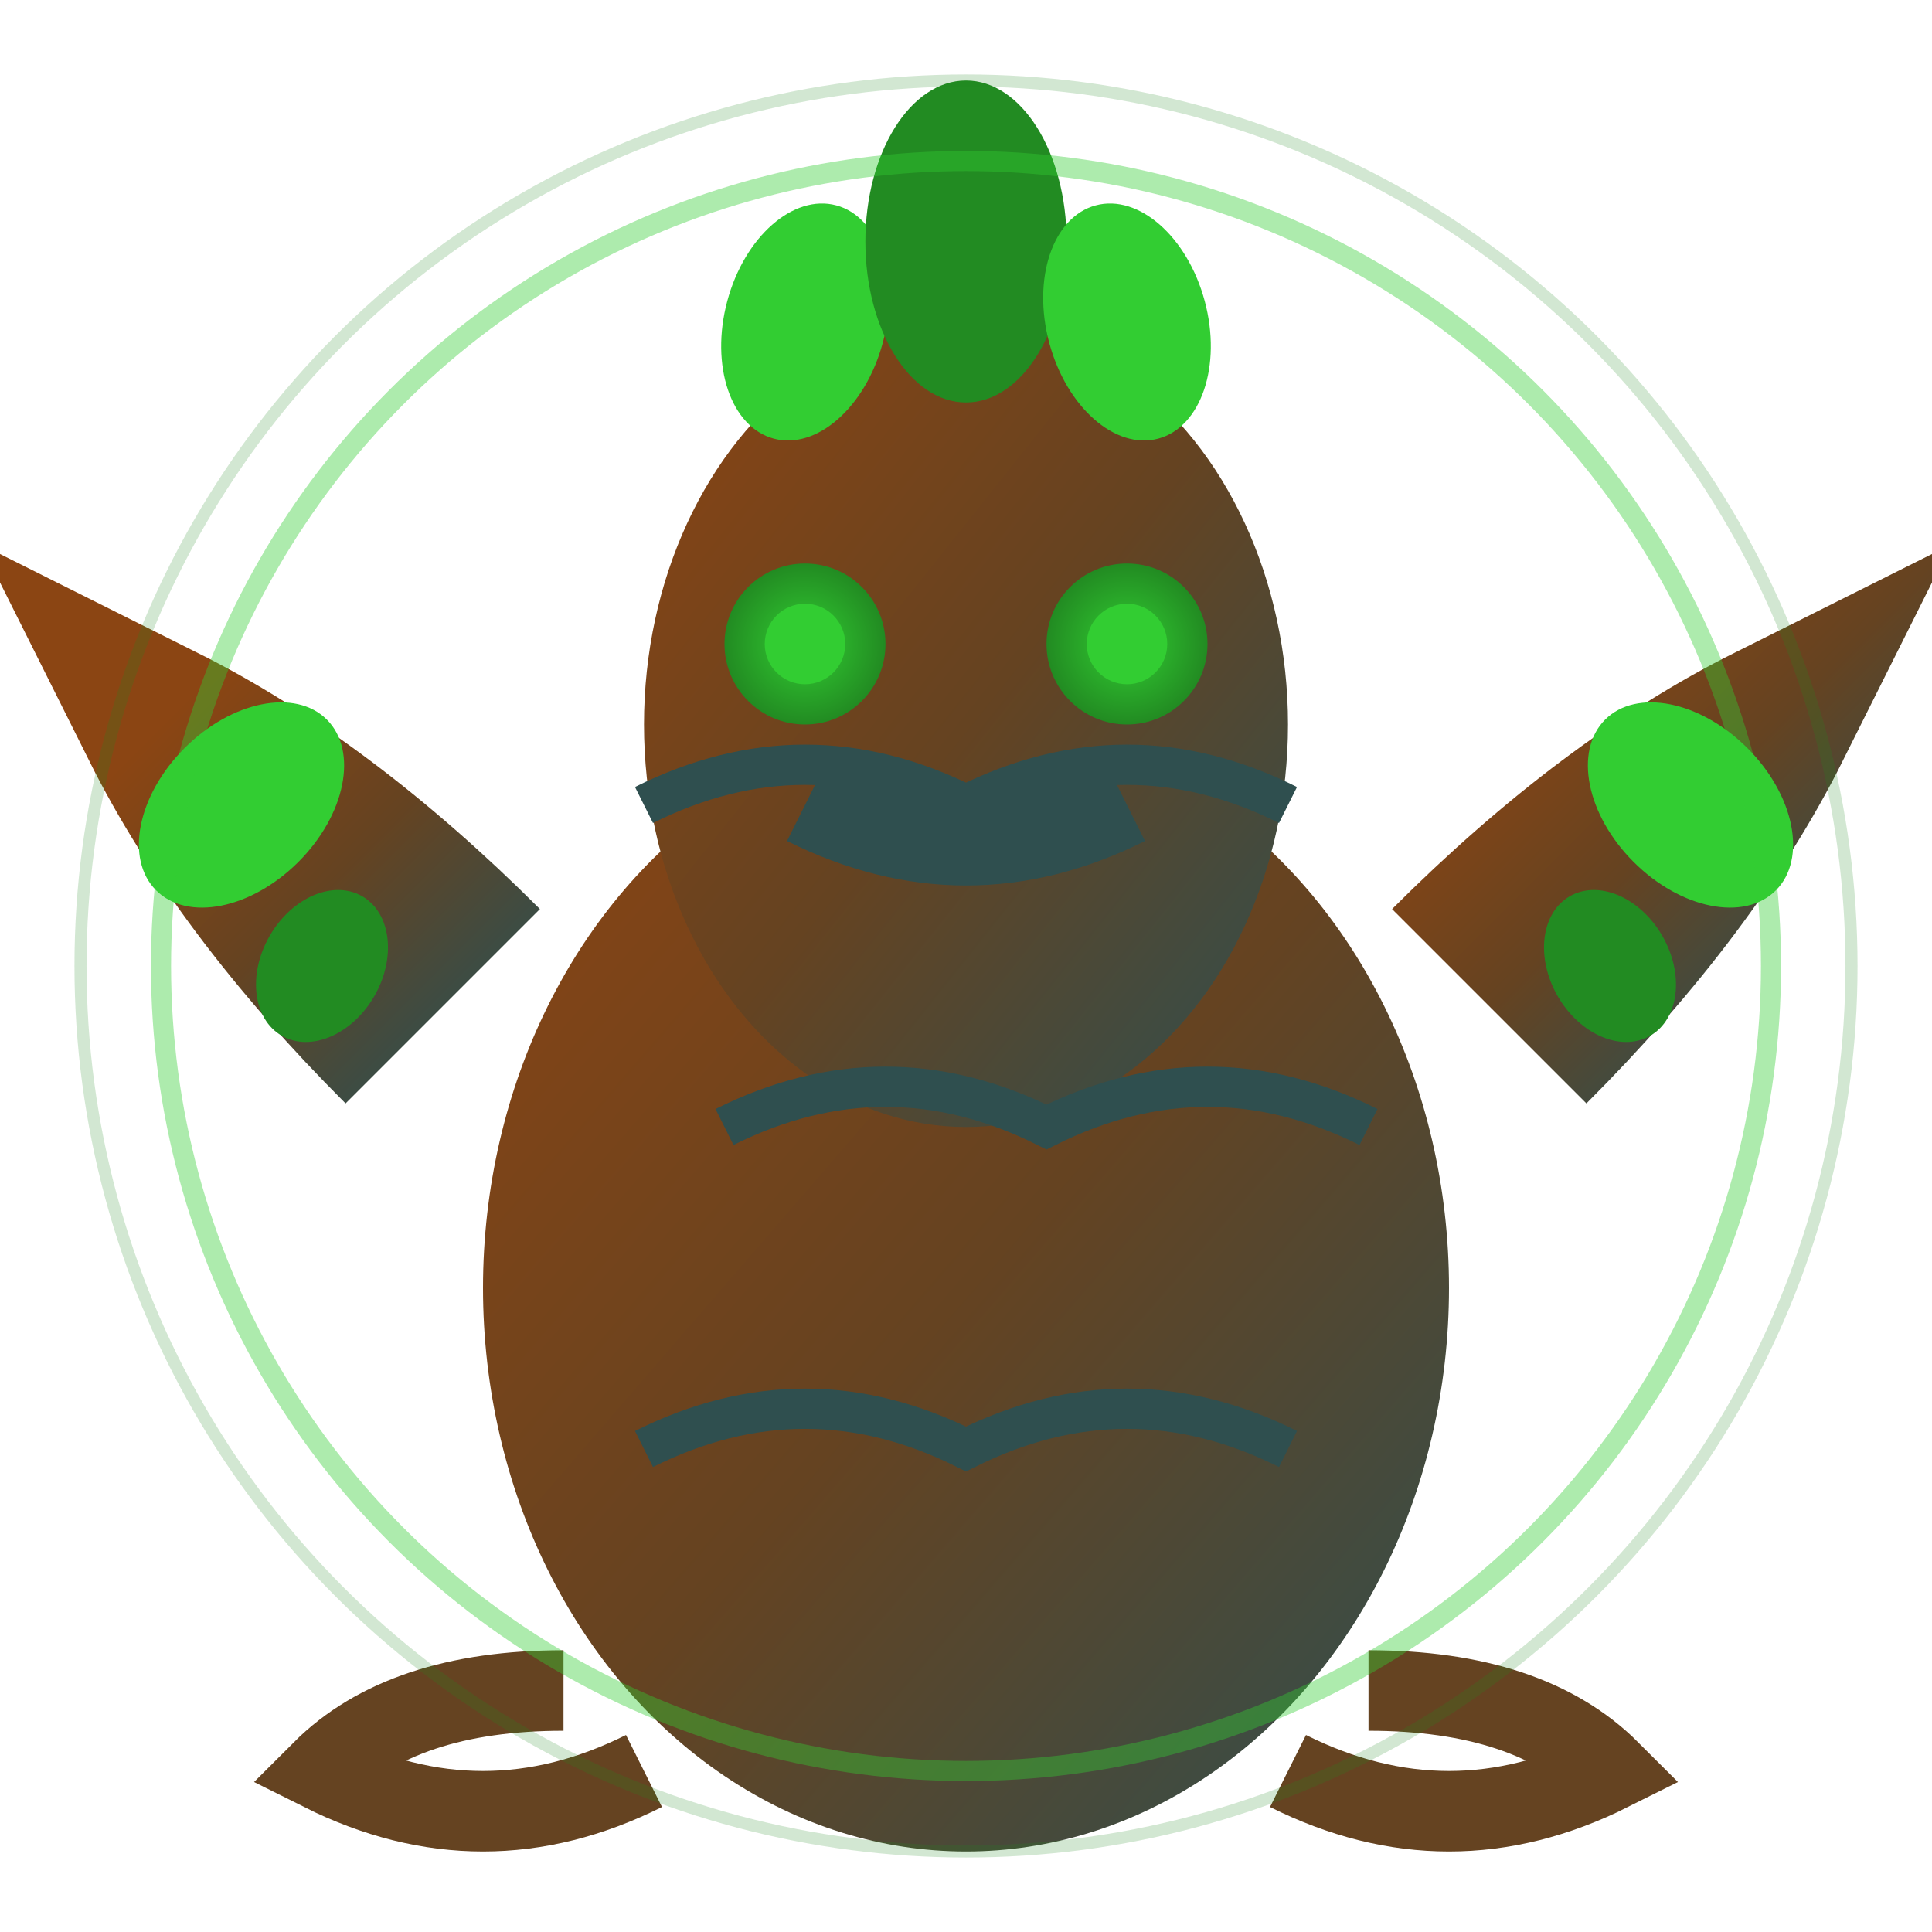 <svg width="48" height="48" viewBox="0 0 48 48" xmlns="http://www.w3.org/2000/svg">
  <!-- Ancient Treant Boss -->
  <defs>
    <linearGradient id="treantBarkGradient" x1="0%" y1="0%" x2="100%" y2="100%">
      <stop offset="0%" stop-color="#8B4513"/>
      <stop offset="50%" stop-color="#654321"/>
      <stop offset="100%" stop-color="#2F4F4F"/>
    </linearGradient>
    <radialGradient id="treantEyeGlow" cx="50%" cy="50%">
      <stop offset="0%" stop-color="#32CD32"/>
      <stop offset="100%" stop-color="#228B22"/>
    </radialGradient>
  </defs>
  
  <!-- Main trunk/body -->
  <ellipse cx="24" cy="32" rx="12" ry="14" fill="url(#treantBarkGradient)"/>
  
  <!-- Head -->
  <ellipse cx="24" cy="18" rx="8" ry="10" fill="url(#treantBarkGradient)"/>
  
  <!-- Bark texture -->
  <path d="M16 20 Q20 18 24 20 Q28 18 32 20" stroke="#2F4F4F" stroke-width="1" fill="none"/>
  <path d="M18 28 Q22 26 26 28 Q30 26 34 28" stroke="#2F4F4F" stroke-width="1" fill="none"/>
  <path d="M16 36 Q20 34 24 36 Q28 34 32 36" stroke="#2F4F4F" stroke-width="1" fill="none"/>
  
  <!-- Eyes (Ancient wisdom) -->
  <circle cx="20" cy="16" r="2" fill="url(#treantEyeGlow)"/>
  <circle cx="28" cy="16" r="2" fill="url(#treantEyeGlow)"/>
  <circle cx="20" cy="16" r="1" fill="#32CD32"/>
  <circle cx="28" cy="16" r="1" fill="#32CD32"/>
  
  <!-- Mouth -->
  <path d="M20 20 Q24 22 28 20" stroke="#2F4F4F" stroke-width="2" fill="none"/>
  
  <!-- Branch arms -->
  <path d="M12 24 Q8 20 4 18 Q6 22 10 26" 
        stroke="url(#treantBarkGradient)" stroke-width="4" fill="none"/>
  <path d="M36 24 Q40 20 44 18 Q42 22 38 26" 
        stroke="url(#treantBarkGradient)" stroke-width="4" fill="none"/>
  
  <!-- Leaves on branches -->
  <ellipse cx="6" cy="20" rx="2" ry="3" fill="#32CD32" transform="rotate(45 6 20)"/>
  <ellipse cx="42" cy="20" rx="2" ry="3" fill="#32CD32" transform="rotate(-45 42 20)"/>
  <ellipse cx="8" cy="24" rx="1.5" ry="2" fill="#228B22" transform="rotate(30 8 24)"/>
  <ellipse cx="40" cy="24" rx="1.5" ry="2" fill="#228B22" transform="rotate(-30 40 24)"/>
  
  <!-- Crown of leaves -->
  <ellipse cx="20" cy="8" rx="2" ry="3" fill="#32CD32" transform="rotate(15 20 8)"/>
  <ellipse cx="24" cy="6" rx="2.5" ry="4" fill="#228B22"/>
  <ellipse cx="28" cy="8" rx="2" ry="3" fill="#32CD32" transform="rotate(-15 28 8)"/>
  
  <!-- Roots -->
  <path d="M16 44 Q12 46 8 44 Q10 42 14 42" 
        stroke="#654321" stroke-width="2" fill="none"/>
  <path d="M32 44 Q36 46 40 44 Q38 42 34 42" 
        stroke="#654321" stroke-width="2" fill="none"/>
  
  <!-- Ancient power aura -->
  <circle cx="24" cy="24" r="20" fill="none" stroke="#32CD32" stroke-width="0.5" opacity="0.4"/>
  <circle cx="24" cy="24" r="22" fill="none" stroke="#228B22" stroke-width="0.3" opacity="0.2"/>
</svg>
